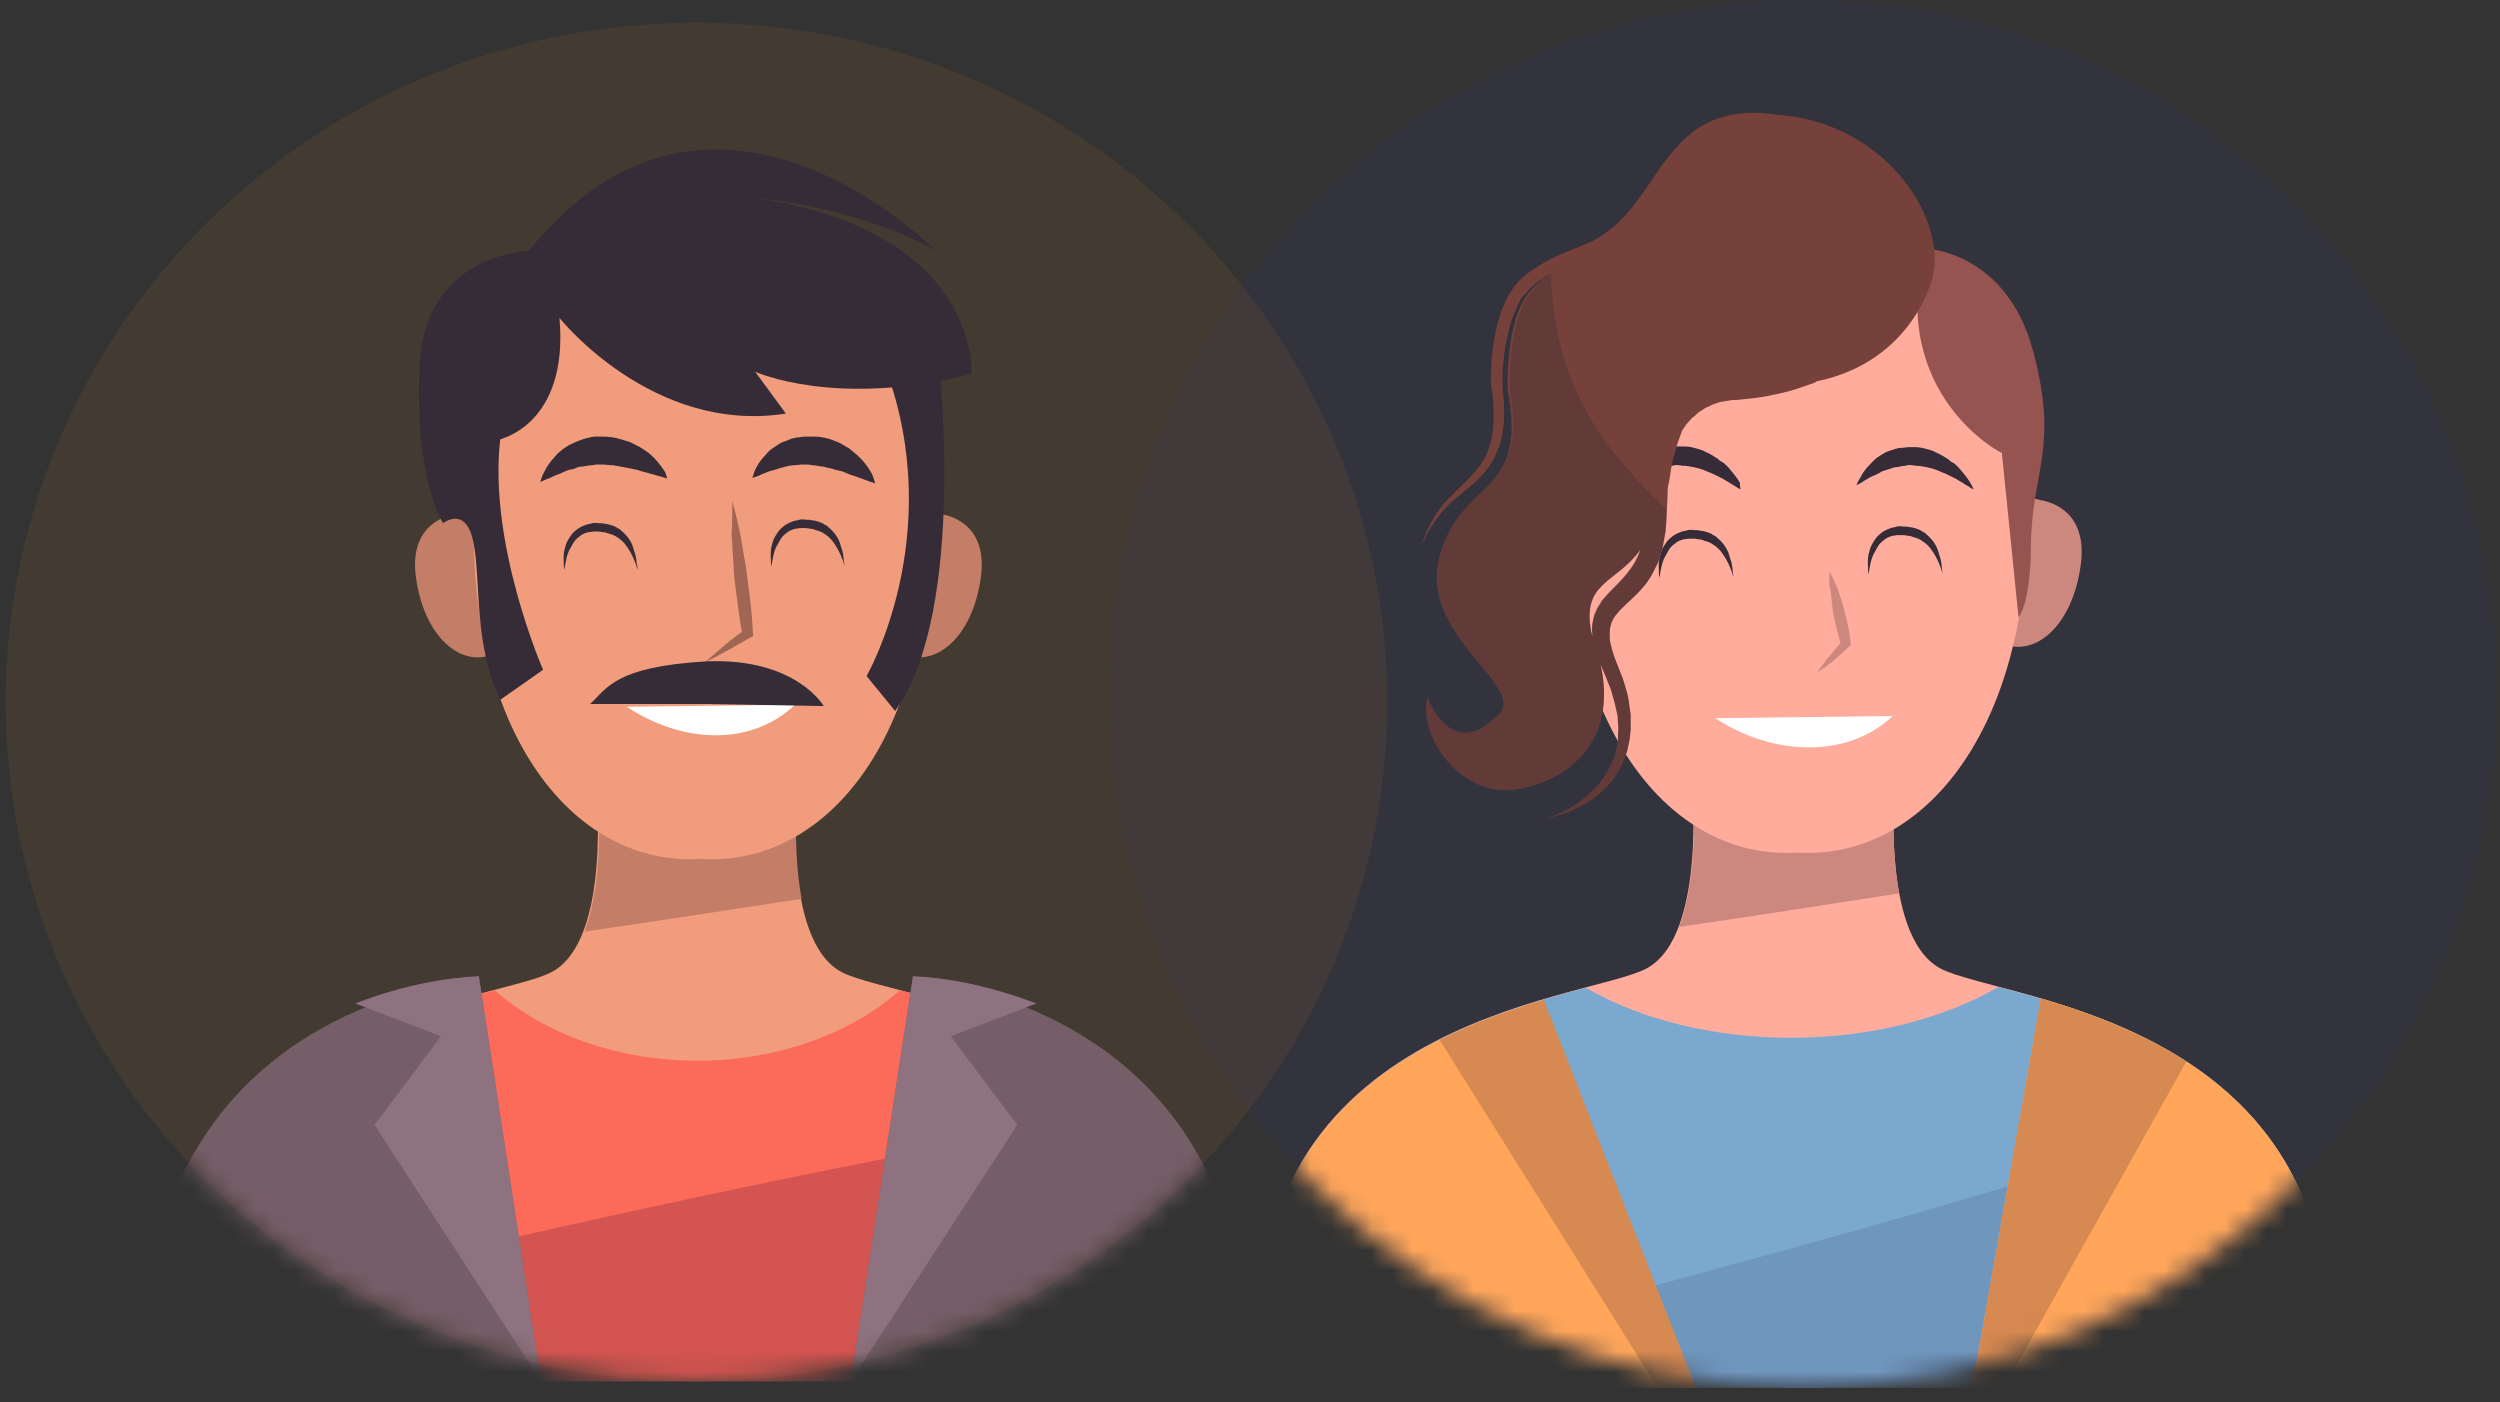 <svg width="123" height="69" viewBox="0 0 123 69" fill="none" xmlns="http://www.w3.org/2000/svg">
<rect x="0" y="0" width="123" height="69" fill="#333333" stroke="none"/>
<ellipse cx="34.266" cy="34.542" rx="33.985" ry="33.428" fill="#FA941B" fill-opacity="0.08"/>
<mask id="mask0" mask-type="alpha" maskUnits="userSpaceOnUse" x="0" y="1" width="69" height="67">
<ellipse cx="34.266" cy="34.542" rx="33.985" ry="33.428" fill="#C4C4C4"/>
</mask>
<g mask="url(#mask0)">
<path d="M41.405 47.825C38.419 46.245 39.227 38.552 39.227 38.552L34.765 38.826V38.552L34.273 38.689L33.781 38.552V38.826L29.319 38.552C29.319 38.552 30.127 46.245 27.141 47.825C24.155 49.405 6.553 50.195 8.45 67.952H33.781H34.73H60.06C61.993 50.195 44.391 49.405 41.405 47.825Z" fill="#F19C7C"/>
<path d="M28.757 45.833C32.306 45.318 35.889 44.768 39.438 44.219C38.946 41.574 39.262 38.552 39.262 38.552L34.8 38.826V38.552L34.308 38.689L33.816 38.552V38.826L29.355 38.552C29.39 38.552 29.846 43.017 28.757 45.833Z" fill="#C47D66"/>
<path d="M44.286 48.718C41.862 50.847 38.278 52.187 34.308 52.187C30.338 52.187 26.755 50.847 24.33 48.718C18.463 50.264 6.94 53.423 8.486 67.952H33.816H34.765H60.096C61.677 53.423 50.153 50.264 44.286 48.718Z" fill="#FC6A5A"/>
<path d="M8.38 64.929C8.345 65.891 8.38 66.887 8.521 67.952H60.131C60.798 61.632 59.007 57.476 56.301 54.66C40.175 57.407 24.225 60.979 8.38 64.929Z" fill="#D35450"/>
<path d="M23.558 48.031L26.614 67.952H7.151C7.151 67.952 5.043 51.019 23.558 48.031Z" fill="#765E69"/>
<path d="M23.558 48.031L26.614 67.952L18.428 55.347L21.695 50.985L17.48 49.37C17.444 49.405 20.255 48.168 23.558 48.031Z" fill="#8E7280"/>
<path d="M44.918 48.031L41.862 67.952H61.29C61.29 67.952 63.398 51.019 44.918 48.031Z" fill="#765E69"/>
<path d="M44.918 48.031L41.862 67.952L50.048 55.347L46.78 50.985L50.996 49.37C50.996 49.405 48.186 48.168 44.918 48.031Z" fill="#8E7280"/>
<path d="M25.595 27.286C24.717 24.607 22.644 25.225 22.433 25.294C22.223 25.328 20.079 25.637 20.466 28.42C20.852 31.202 22.503 32.713 24.049 32.266C25.63 32.026 26.474 29.965 25.595 27.286Z" fill="#C47D66"/>
<path d="M43.127 27.286C44.005 24.607 46.078 25.225 46.288 25.294C46.499 25.328 48.642 25.637 48.256 28.42C47.87 31.202 46.218 32.713 44.672 32.266C43.056 32.026 42.248 29.965 43.127 27.286Z" fill="#C47D66"/>
<path d="M23.452 23.268C24.541 11.59 33.605 12.243 34.484 12.346C35.327 12.243 44.426 11.59 45.516 23.268C46.605 35.014 41.264 42.673 34.484 42.261C27.703 42.673 22.363 35.014 23.452 23.268Z" fill="#F19C7C"/>
<path d="M36.03 24.642C36.17 25.191 36.311 25.706 36.416 26.256C36.522 26.805 36.592 27.355 36.697 27.87C36.732 28.145 36.767 28.419 36.803 28.694C36.838 28.969 36.873 29.244 36.908 29.519C36.978 30.068 37.014 30.618 37.049 31.167V31.305L36.908 31.373C36.557 31.579 36.17 31.785 35.819 31.991C35.432 32.198 35.081 32.404 34.695 32.575C35.011 32.301 35.327 32.026 35.643 31.751C35.959 31.476 36.311 31.236 36.627 30.995L36.522 31.201C36.416 30.652 36.346 30.102 36.276 29.587C36.24 29.312 36.205 29.038 36.17 28.763C36.135 28.488 36.1 28.213 36.1 27.939C36.065 27.389 36.03 26.84 35.995 26.29C36.03 25.741 36.03 25.191 36.03 24.642Z" fill="#A06653"/>
<path d="M39.121 34.67C36.943 36.731 33.606 36.594 30.83 34.773Z" fill="white"/>
<path d="M43.056 23.783C43.056 23.783 42.635 23.645 42.002 23.405C41.862 23.371 41.686 23.302 41.546 23.233C41.475 23.199 41.37 23.165 41.3 23.165C41.229 23.13 41.124 23.13 41.054 23.096C40.878 23.027 40.702 23.027 40.527 22.959C40.351 22.959 40.175 22.89 40 22.89L39.754 22.855C39.684 22.855 39.578 22.855 39.508 22.855C39.332 22.855 39.192 22.89 39.016 22.89C38.946 22.89 38.84 22.924 38.77 22.924C38.7 22.959 38.594 22.959 38.524 22.993C38.349 23.027 38.208 23.096 38.067 23.13C37.927 23.165 37.786 23.199 37.646 23.268C37.54 23.302 37.4 23.371 37.33 23.405C37.154 23.474 37.013 23.508 37.013 23.508C37.013 23.508 37.049 23.405 37.119 23.199C37.154 23.096 37.224 22.993 37.294 22.855C37.365 22.718 37.47 22.615 37.576 22.478C37.716 22.34 37.822 22.169 37.997 22.066C38.173 21.962 38.349 21.791 38.594 21.722C38.7 21.688 38.84 21.619 38.946 21.585C39.051 21.55 39.192 21.516 39.332 21.516C39.473 21.482 39.578 21.482 39.719 21.482C39.859 21.482 39.965 21.482 40.105 21.482C40.386 21.482 40.632 21.55 40.878 21.619C40.983 21.653 41.124 21.722 41.229 21.756C41.335 21.791 41.44 21.86 41.546 21.928C41.651 21.997 41.756 22.031 41.827 22.1C41.897 22.169 42.002 22.237 42.073 22.306C42.248 22.443 42.354 22.581 42.494 22.718C42.705 22.993 42.881 23.233 42.951 23.439C43.021 23.645 43.056 23.783 43.056 23.783Z" fill="#352C38"/>
<path d="M32.833 23.542C32.833 23.542 32.376 23.405 31.744 23.233C31.568 23.199 31.427 23.13 31.252 23.096C31.076 23.062 30.9 23.027 30.725 22.993C30.549 22.959 30.373 22.924 30.163 22.89C29.987 22.89 29.811 22.855 29.636 22.855H29.355C29.284 22.855 29.179 22.89 29.108 22.89C28.933 22.89 28.757 22.959 28.582 22.959C28.476 22.959 28.406 22.993 28.336 23.027C28.265 23.062 28.16 23.096 28.09 23.096C27.914 23.13 27.773 23.199 27.633 23.268C27.492 23.336 27.352 23.371 27.211 23.439C27.106 23.508 26.965 23.542 26.895 23.577C26.72 23.645 26.579 23.714 26.579 23.714C26.579 23.714 26.614 23.611 26.684 23.405C26.72 23.302 26.79 23.199 26.86 23.062C26.93 22.924 27.036 22.787 27.141 22.649C27.282 22.512 27.387 22.34 27.563 22.203C27.633 22.134 27.738 22.066 27.844 21.997C27.949 21.928 28.055 21.86 28.16 21.825C28.371 21.722 28.617 21.619 28.898 21.55C29.038 21.516 29.144 21.482 29.284 21.482C29.425 21.482 29.565 21.482 29.671 21.482C29.952 21.482 30.198 21.516 30.444 21.585C30.584 21.619 30.689 21.653 30.795 21.688C30.9 21.722 31.041 21.756 31.146 21.825C31.357 21.928 31.568 22.031 31.744 22.169C31.919 22.272 32.06 22.409 32.2 22.546C32.446 22.821 32.622 23.062 32.727 23.233C32.797 23.439 32.833 23.542 32.833 23.542Z" fill="#352C38"/>
<path d="M31.357 28.007C31.357 28.007 31.322 27.904 31.287 27.767C31.216 27.595 31.146 27.389 31.006 27.149C30.865 26.908 30.69 26.634 30.409 26.462C30.268 26.359 30.127 26.29 29.952 26.256C29.881 26.221 29.776 26.187 29.706 26.187C29.636 26.187 29.53 26.153 29.46 26.153C29.39 26.153 29.284 26.153 29.214 26.153C29.109 26.153 29.003 26.187 28.933 26.187C28.792 26.221 28.617 26.29 28.511 26.393C28.371 26.496 28.265 26.599 28.195 26.737C28.125 26.874 28.055 26.977 27.984 27.114C27.879 27.355 27.844 27.595 27.809 27.767C27.773 27.939 27.773 28.042 27.773 28.042C27.773 28.042 27.738 27.939 27.738 27.767C27.738 27.595 27.703 27.355 27.773 27.046C27.809 26.908 27.844 26.737 27.949 26.565C28.055 26.393 28.16 26.221 28.3 26.118C28.441 25.981 28.652 25.878 28.863 25.809C28.968 25.775 29.073 25.775 29.144 25.741C29.284 25.706 29.355 25.741 29.46 25.741C29.565 25.741 29.671 25.741 29.776 25.775C29.881 25.775 29.987 25.809 30.092 25.844C30.198 25.878 30.303 25.912 30.373 25.981C30.479 26.015 30.549 26.084 30.619 26.153C30.936 26.427 31.111 26.737 31.181 27.046C31.287 27.32 31.322 27.595 31.322 27.733C31.392 27.904 31.357 28.007 31.357 28.007Z" fill="#352C38"/>
<path d="M41.546 27.836C41.546 27.836 41.51 27.733 41.475 27.595C41.405 27.424 41.335 27.217 41.194 26.977C41.054 26.737 40.878 26.462 40.597 26.29C40.456 26.187 40.316 26.118 40.14 26.084C40.07 26.05 39.965 26.015 39.894 26.015C39.824 26.015 39.719 25.981 39.648 25.981C39.578 25.981 39.473 25.981 39.403 25.981C39.297 25.981 39.192 26.015 39.121 26.015C38.981 26.05 38.805 26.118 38.7 26.221C38.559 26.324 38.454 26.427 38.384 26.565C38.313 26.702 38.243 26.805 38.173 26.943C38.067 27.183 38.032 27.424 37.997 27.595C37.962 27.767 37.962 27.87 37.962 27.87C37.962 27.87 37.927 27.767 37.927 27.595C37.927 27.424 37.892 27.183 37.962 26.874C37.997 26.737 38.032 26.565 38.138 26.393C38.243 26.221 38.349 26.05 38.489 25.947C38.63 25.809 38.84 25.706 39.051 25.637C39.157 25.603 39.262 25.603 39.332 25.569C39.473 25.534 39.543 25.569 39.648 25.569C39.754 25.569 39.859 25.569 39.965 25.603C40.07 25.603 40.175 25.637 40.281 25.672C40.386 25.706 40.492 25.741 40.562 25.809C40.667 25.844 40.737 25.912 40.808 25.981C41.124 26.256 41.3 26.565 41.37 26.874C41.475 27.149 41.51 27.424 41.51 27.561C41.546 27.733 41.546 27.836 41.546 27.836Z" fill="#352C38"/>
<path d="M29.038 34.636H34.66L40.527 34.739C40.527 34.739 39.157 32.335 34.695 32.541C30.268 32.816 29.881 33.846 29.038 34.636Z" fill="#352C38"/>
<path d="M27.527 15.643C27.527 15.643 32.095 21.379 38.665 20.348L37.154 18.288C37.154 18.288 41.124 20.108 47.799 18.391C47.799 18.391 48.256 11.281 36.908 9.701C36.908 9.701 42.283 10.148 46.042 12.346C46.042 12.346 35.046 1.115 26.017 12.346C26.017 12.346 20.852 12.449 20.641 18.081C20.395 23.68 21.801 25.741 21.801 25.741C21.801 25.741 22.96 24.813 23.311 26.771C23.663 28.729 23.311 31.682 24.611 34.43L26.719 32.953C26.719 32.953 24.014 26.771 24.611 21.619C24.611 21.585 27.984 20.898 27.527 15.643Z" fill="#352C38"/>
<path d="M46.148 17.36C46.148 17.36 47.659 29.965 44.04 34.98L42.635 33.262C42.635 33.262 46.605 26.393 43.583 18.15L46.148 17.36Z" fill="#352C38"/>
</g>
<circle cx="88.718" cy="34.132" r="34.132" fill="#2835AC" fill-opacity="0.08"/>
<mask id="mask1" mask-type="alpha" maskUnits="userSpaceOnUse" x="54" y="0" width="69" height="69">
<circle cx="88.718" cy="34.132" r="34.132" fill="#C4C4C4"/>
</mask>
<g mask="url(#mask1)">
<path d="M95.466 47.647C92.44 46.029 93.259 38.148 93.259 38.148L88.737 38.429V38.148L88.239 38.289L87.741 38.148V38.429L83.219 38.148C83.219 38.148 84.038 46.029 81.012 47.647C77.986 49.265 60.151 50.074 62.073 68.263H87.741H88.702H114.369C116.327 50.074 98.492 49.265 95.466 47.647Z" fill="#FFAC9D"/>
<path d="M82.614 45.606C86.21 45.079 89.841 44.516 93.437 43.953C92.938 41.244 93.259 38.148 93.259 38.148L88.737 38.429V38.148L88.239 38.289L87.741 38.148V38.429L83.219 38.148C83.255 38.148 83.718 42.721 82.614 45.606Z" fill="#CC887F"/>
<path d="M98.315 48.562C95.645 50.109 92.049 51.059 88.133 51.059C84.253 51.059 80.693 50.145 78.023 48.597C72.077 50.18 60.543 53.487 62.109 68.263H87.777H88.738H114.406C115.972 53.346 104.26 50.109 98.315 48.562Z" fill="#7AA8CE"/>
<path d="M110.631 54.789C108.246 55.914 105.576 56.301 102.942 57.111C99.24 58.236 95.501 59.362 91.728 60.418C84.216 62.529 76.669 64.534 69.158 66.539C67.022 67.102 64.85 67.665 62.714 68.263H114.405C115.081 61.895 113.337 57.673 110.631 54.789Z" fill="#6F96BD"/>
<path d="M75.921 49.194C69.727 51.059 60.685 55.069 62.109 68.262H83.397L75.921 49.194Z" fill="#FFA65B"/>
<path d="M100.414 49.124L97.032 68.263H114.405C115.793 54.965 106.644 50.954 100.414 49.124Z" fill="#FFA65B"/>
<path d="M81.546 68.263H83.433L75.957 49.195C74.355 49.687 72.575 50.285 70.831 51.165L81.546 68.263Z" fill="#D68950"/>
<path d="M100.414 49.124L97.032 68.263H98.599L107.57 52.22C105.184 50.708 102.621 49.793 100.414 49.124Z" fill="#D68950"/>
<path d="M79.41 26.644C78.52 23.899 76.42 24.533 76.206 24.603C75.993 24.638 73.821 24.955 74.213 27.805C74.604 30.654 76.277 32.202 77.844 31.745C79.446 31.499 80.3 29.388 79.41 26.644Z" fill="#CC887F"/>
<path d="M97.174 26.644C98.064 23.899 100.165 24.533 100.379 24.603C100.592 24.638 102.764 24.955 102.372 27.805C101.981 30.654 100.307 32.202 98.741 31.745C97.139 31.499 96.284 29.388 97.174 26.644Z" fill="#CC887F"/>
<path d="M77.239 22.492C78.342 10.531 87.527 11.199 88.417 11.305C89.271 11.199 98.492 10.531 99.595 22.492C100.699 34.524 95.288 42.37 88.417 41.947C81.582 42.37 76.135 34.524 77.239 22.492Z" fill="#FFAC9D"/>
<path d="M90.019 28.121C90.161 28.403 90.304 28.684 90.411 28.966C90.517 29.247 90.589 29.529 90.695 29.845C90.731 29.986 90.767 30.127 90.802 30.267C90.838 30.408 90.873 30.549 90.909 30.725C90.98 31.006 91.016 31.323 91.051 31.604V31.745L90.98 31.815C90.731 32.026 90.482 32.273 90.233 32.484C89.983 32.695 89.699 32.906 89.414 33.082C89.592 32.8 89.805 32.519 90.019 32.273C90.233 32.026 90.446 31.745 90.66 31.499L90.589 31.71C90.482 31.428 90.411 31.147 90.339 30.83C90.304 30.689 90.268 30.549 90.233 30.373C90.197 30.232 90.161 30.091 90.161 29.916C90.126 29.634 90.09 29.317 90.055 29.001C89.983 28.755 89.983 28.438 90.019 28.121Z" fill="#CC887F"/>
<path d="M93.116 35.228C90.909 37.339 87.207 37.198 84.394 35.333L93.116 35.228Z" fill="white"/>
<path d="M97.103 24.076C97.103 24.076 96.997 24.041 96.854 23.935C96.783 23.9 96.676 23.83 96.57 23.759C96.463 23.689 96.32 23.619 96.213 23.548C96.071 23.478 95.929 23.407 95.786 23.337C95.715 23.302 95.644 23.267 95.537 23.232C95.466 23.196 95.359 23.161 95.288 23.126C95.11 23.056 94.932 23.02 94.79 22.985C94.612 22.95 94.433 22.915 94.255 22.915L94.006 22.88C93.935 22.88 93.828 22.88 93.757 22.915C93.579 22.915 93.437 22.985 93.259 22.985C93.081 23.02 92.938 23.091 92.796 23.126L92.582 23.196L92.475 23.267C92.404 23.302 92.333 23.337 92.262 23.372C92.12 23.443 91.977 23.478 91.906 23.548C91.799 23.619 91.692 23.654 91.621 23.724C91.443 23.83 91.336 23.865 91.336 23.865C91.336 23.865 91.372 23.759 91.479 23.583C91.514 23.513 91.585 23.407 91.657 23.267C91.728 23.161 91.835 23.02 91.942 22.915C92.048 22.809 92.191 22.633 92.333 22.528C92.511 22.422 92.689 22.282 92.867 22.211C92.974 22.176 93.081 22.141 93.188 22.106C93.294 22.07 93.401 22.035 93.543 22.035C93.65 22.035 93.793 22 93.9 22C94.006 22 94.149 22 94.255 22C94.505 22 94.718 22.07 94.968 22.141C95.074 22.176 95.181 22.211 95.288 22.282C95.395 22.317 95.501 22.387 95.573 22.422C95.68 22.493 95.751 22.528 95.858 22.598C95.929 22.669 96 22.739 96.107 22.774C96.249 22.88 96.391 23.02 96.498 23.161C96.712 23.407 96.89 23.654 96.961 23.794C97.068 23.97 97.103 24.076 97.103 24.076Z" fill="#352C38"/>
<path d="M85.64 24.075C85.64 24.075 85.533 24.04 85.391 23.935C85.32 23.899 85.213 23.829 85.106 23.759C84.999 23.688 84.857 23.618 84.75 23.548C84.608 23.477 84.465 23.407 84.323 23.337C84.252 23.301 84.181 23.266 84.074 23.231C84.003 23.196 83.896 23.161 83.825 23.125C83.647 23.055 83.469 23.02 83.326 22.985C83.148 22.95 82.97 22.914 82.792 22.914L82.543 22.879C82.472 22.879 82.365 22.879 82.294 22.914C82.116 22.914 81.974 22.985 81.796 22.985C81.618 23.02 81.475 23.09 81.333 23.125L81.226 23.161L81.119 23.231C81.048 23.266 80.977 23.301 80.906 23.337C80.763 23.407 80.621 23.442 80.549 23.512C80.443 23.583 80.336 23.618 80.265 23.688C80.087 23.794 79.98 23.829 79.98 23.829C79.98 23.829 80.016 23.724 80.122 23.548C80.158 23.477 80.229 23.372 80.3 23.231C80.371 23.125 80.478 22.985 80.585 22.879C80.692 22.774 80.834 22.598 80.977 22.492C81.155 22.387 81.333 22.246 81.511 22.176C81.618 22.14 81.724 22.105 81.831 22.07C81.938 22.035 82.045 22 82.187 22C82.294 22 82.436 21.965 82.543 21.965C82.65 21.965 82.792 21.965 82.899 21.965C83.148 21.965 83.362 22.035 83.611 22.105C83.718 22.14 83.825 22.176 83.931 22.246C84.038 22.281 84.145 22.352 84.216 22.387C84.323 22.457 84.394 22.492 84.501 22.563C84.572 22.633 84.643 22.703 84.75 22.738C84.893 22.844 85.035 22.985 85.142 23.125C85.355 23.372 85.533 23.618 85.605 23.759C85.605 23.97 85.64 24.075 85.64 24.075Z" fill="#352C38"/>
<path d="M85.284 28.403C85.284 28.403 85.249 28.297 85.213 28.156C85.142 27.98 85.071 27.769 84.928 27.523C84.786 27.277 84.608 26.995 84.323 26.82C84.181 26.714 84.038 26.644 83.86 26.608C83.789 26.573 83.682 26.538 83.611 26.538C83.54 26.538 83.433 26.503 83.362 26.503C83.291 26.503 83.184 26.503 83.113 26.503C83.006 26.503 82.899 26.538 82.828 26.538C82.685 26.573 82.507 26.644 82.401 26.749C82.258 26.855 82.151 26.96 82.08 27.101C82.009 27.242 81.938 27.347 81.867 27.488C81.76 27.734 81.724 27.98 81.689 28.156C81.653 28.332 81.653 28.438 81.653 28.438C81.653 28.438 81.617 28.332 81.617 28.156C81.617 27.98 81.582 27.734 81.653 27.418C81.689 27.277 81.724 27.101 81.831 26.925C81.938 26.749 82.045 26.573 82.187 26.468C82.329 26.327 82.543 26.221 82.757 26.151C82.863 26.116 82.97 26.116 83.041 26.081C83.184 26.046 83.255 26.081 83.362 26.081C83.469 26.081 83.575 26.081 83.682 26.116C83.789 26.116 83.896 26.151 84.003 26.186C84.109 26.221 84.216 26.257 84.287 26.327C84.394 26.362 84.465 26.433 84.537 26.503C84.857 26.784 85.035 27.101 85.106 27.418C85.213 27.699 85.249 27.98 85.249 28.121C85.284 28.297 85.284 28.403 85.284 28.403Z" fill="#352C38"/>
<path d="M95.573 28.227C95.573 28.227 95.537 28.121 95.501 27.98C95.43 27.805 95.359 27.593 95.217 27.347C95.074 27.101 94.896 26.819 94.611 26.643C94.469 26.538 94.327 26.468 94.149 26.433C94.078 26.397 93.971 26.362 93.9 26.362C93.828 26.362 93.722 26.327 93.65 26.327C93.579 26.327 93.472 26.327 93.401 26.327C93.294 26.327 93.188 26.362 93.116 26.362C92.974 26.397 92.796 26.468 92.689 26.573C92.547 26.679 92.44 26.784 92.369 26.925C92.297 27.066 92.226 27.171 92.155 27.312C92.048 27.558 92.013 27.805 91.977 27.98C91.942 28.156 91.942 28.262 91.942 28.262C91.942 28.262 91.906 28.156 91.906 27.98C91.906 27.805 91.87 27.558 91.942 27.242C91.977 27.101 92.013 26.925 92.12 26.749C92.226 26.573 92.333 26.397 92.475 26.292C92.618 26.151 92.832 26.046 93.045 25.975C93.152 25.94 93.259 25.94 93.33 25.905C93.472 25.87 93.543 25.905 93.65 25.905C93.757 25.905 93.864 25.905 93.971 25.94C94.078 25.94 94.184 25.975 94.291 26.01C94.398 26.046 94.505 26.081 94.576 26.151C94.683 26.186 94.754 26.256 94.825 26.327C95.145 26.608 95.323 26.925 95.395 27.242C95.501 27.523 95.537 27.805 95.537 27.945C95.573 28.156 95.573 28.227 95.573 28.227Z" fill="#352C38"/>
<path opacity="0.3" d="M71.899 24.287C72.433 23.829 73.073 23.372 73.536 22.563C73.643 22.387 73.714 22.14 73.821 21.929C73.892 21.718 73.963 21.472 73.999 21.226C74.035 20.979 74.07 20.733 74.07 20.487C74.07 20.241 74.07 19.994 74.07 19.748C74.035 19.502 74.035 19.256 73.999 19.009V18.833C73.999 18.763 73.999 18.798 73.999 18.763V18.657C73.999 18.552 73.999 18.411 73.999 18.27C74.035 17.778 74.07 17.25 74.177 16.758C74.284 16.265 74.391 15.737 74.604 15.28C74.64 15.175 74.711 15.034 74.747 14.928C74.818 14.823 74.853 14.717 74.925 14.612L75.031 14.471L75.174 14.33L75.245 14.26V14.225L75.281 14.189L75.423 14.049C75.672 13.838 75.993 13.627 76.313 13.451C76.313 13.204 76.313 12.923 76.313 12.677C75.85 12.923 75.387 13.204 74.96 13.556L74.818 13.697L74.782 13.732L74.747 13.767L74.711 13.802L74.64 13.873L74.497 14.049L74.355 14.26C74.248 14.4 74.213 14.541 74.141 14.647C74.07 14.787 74.035 14.928 73.963 15.034C73.75 15.562 73.643 16.124 73.536 16.652C73.465 17.18 73.394 17.708 73.394 18.235C73.394 18.376 73.394 18.482 73.394 18.622V18.728V18.833L73.429 19.009C73.465 19.256 73.501 19.502 73.501 19.748C73.572 20.663 73.501 21.578 73.145 22.316C72.789 23.02 72.183 23.548 71.685 24.04C71.187 24.533 70.759 24.99 70.546 25.447C70.403 25.659 70.332 25.87 70.225 26.046C70.154 26.221 70.083 26.397 70.047 26.503C69.976 26.749 69.905 26.89 69.905 26.89C69.905 26.89 69.976 26.749 70.083 26.503C70.19 26.257 70.368 25.905 70.653 25.518C70.937 25.166 71.365 24.744 71.899 24.287Z" fill="#352C38"/>
<path d="M94.683 12.219C94.683 12.219 98.705 12.325 100.023 17.25C101.34 22.176 99.916 23.125 99.916 27.101C99.916 27.101 99.916 29.564 99.311 30.373L98.492 22.281C98.456 22.316 92.903 19.396 94.683 12.219Z" fill="#965450"/>
<path d="M87.385 5.641C86.708 5.535 85.996 5.5 85.213 5.641C84.715 5.746 84.181 5.922 83.718 6.203C83.219 6.485 82.828 6.872 82.436 7.294C81.689 8.138 81.155 9.088 80.478 9.968C79.838 10.847 79.019 11.586 78.022 12.008C77.773 12.114 77.523 12.22 77.239 12.325C76.99 12.431 76.705 12.536 76.42 12.677C75.886 12.958 75.388 13.24 74.889 13.662L74.747 13.803L74.711 13.838L74.675 13.873V13.908L74.604 13.979L74.462 14.154L74.32 14.366C74.213 14.506 74.177 14.647 74.106 14.752C74.035 14.893 73.999 15.034 73.928 15.139C73.714 15.667 73.608 16.23 73.501 16.758C73.43 17.286 73.358 17.813 73.358 18.341C73.358 18.482 73.358 18.587 73.358 18.728V18.834V18.939L73.394 19.115C73.43 19.361 73.465 19.608 73.465 19.854C73.536 20.768 73.465 21.683 73.109 22.422C72.753 23.126 72.148 23.653 71.65 24.146C71.151 24.639 70.724 25.096 70.51 25.553C70.368 25.764 70.297 25.975 70.19 26.151C70.119 26.327 70.047 26.503 70.012 26.609C69.941 26.855 69.87 26.996 69.87 26.996C69.87 26.996 69.941 26.855 70.047 26.609C70.154 26.362 70.332 26.011 70.617 25.623C70.902 25.201 71.293 24.779 71.828 24.357C72.362 23.9 73.002 23.442 73.465 22.633C73.572 22.457 73.643 22.211 73.75 22C73.821 21.789 73.892 21.543 73.928 21.296C73.963 21.05 73.999 20.804 73.999 20.557C73.999 20.311 73.999 20.065 73.999 19.819C73.963 19.572 73.963 19.326 73.928 19.08V18.904C73.928 18.834 73.928 18.869 73.928 18.834V18.728C73.928 18.622 73.928 18.482 73.928 18.341C73.963 17.849 73.999 17.321 74.106 16.828C74.213 16.336 74.32 15.808 74.533 15.351C74.569 15.245 74.64 15.104 74.675 14.999C74.747 14.893 74.782 14.788 74.853 14.682L74.96 14.541L75.103 14.401L75.174 14.33V14.295L75.21 14.26L75.352 14.119C75.637 13.873 75.993 13.627 76.349 13.451C76.171 13.556 76.028 13.662 75.886 13.767C75.815 13.838 75.743 13.873 75.672 13.943C75.637 13.979 75.601 13.979 75.601 14.014C75.494 14.084 75.423 14.19 75.316 14.295C74.035 15.667 74.177 19.115 74.177 19.185C75.21 24.533 71.899 23.477 70.831 27.347C69.763 31.217 75.031 33.715 73.785 35.087C71.4 37.656 70.225 34.278 70.225 34.278C69.763 36.283 71.899 39.203 74.498 38.852C76.954 38.535 79.659 36.6 78.734 32.625C78.734 32.625 78.734 32.625 78.734 32.66L79.019 33.328C79.09 33.539 79.197 33.75 79.268 33.962L79.446 34.595L79.588 35.228C79.588 35.439 79.624 35.65 79.624 35.897C79.588 36.108 79.624 36.319 79.588 36.53C79.553 36.741 79.517 36.952 79.446 37.163C79.375 37.374 79.303 37.585 79.197 37.761C78.983 38.148 78.734 38.535 78.413 38.852C78.093 39.168 77.737 39.45 77.346 39.696C76.954 39.942 76.527 40.118 76.064 40.259C76.527 40.153 76.99 40.048 77.417 39.837C77.844 39.626 78.271 39.415 78.627 39.098C79.019 38.781 79.339 38.429 79.588 38.007C79.695 37.796 79.838 37.585 79.909 37.339C80.016 37.128 80.087 36.882 80.122 36.635C80.194 36.389 80.194 36.143 80.229 35.897C80.229 35.65 80.229 35.404 80.229 35.158C80.194 34.911 80.158 34.665 80.122 34.419C80.087 34.173 80.016 33.962 79.944 33.715C79.873 33.469 79.802 33.258 79.695 33.012L79.446 32.378C79.41 32.273 79.375 32.167 79.339 32.062L79.268 31.78C79.197 31.569 79.197 31.393 79.197 31.182C79.197 30.795 79.303 30.479 79.553 30.197C79.802 29.881 80.158 29.599 80.514 29.247C80.692 29.071 80.87 28.86 81.012 28.684C81.155 28.473 81.297 28.262 81.404 28.016L81.582 27.664L81.689 27.312C81.724 27.207 81.76 27.066 81.796 26.96L81.867 26.573L81.938 26.186L81.974 25.799L82.009 25.096L82.045 24.392C82.045 24.146 82.045 23.935 82.116 23.724C82.187 23.302 82.223 22.879 82.365 22.422C82.436 22.211 82.472 22 82.543 21.789L82.757 21.191L82.97 20.874L83.255 20.557C83.362 20.487 83.469 20.381 83.54 20.311C83.647 20.241 83.754 20.17 83.86 20.1C83.967 20.03 84.109 19.994 84.216 19.924L84.608 19.783L85.035 19.713C85.177 19.678 85.32 19.678 85.462 19.678L86.424 19.572L86.886 19.502C87.029 19.467 87.207 19.432 87.385 19.396C87.705 19.326 88.025 19.256 88.346 19.15L89.272 18.834L89.378 18.763C94.149 17.778 95.074 13.662 95.074 13.662C95.822 10.812 92.796 5.992 87.385 5.641ZM80.549 27.453C80.371 27.84 80.122 28.157 79.838 28.473C79.553 28.79 79.197 29.107 78.841 29.529C78.769 29.634 78.698 29.775 78.627 29.881C78.556 29.986 78.52 30.127 78.449 30.267L78.378 30.514L78.342 30.725C78.342 30.866 78.307 31.006 78.342 31.147C78.342 31.217 78.342 31.253 78.342 31.323C77.701 28.614 79.481 28.755 80.692 27.066L80.656 27.207L80.549 27.453Z" fill="#76413B"/>
<path opacity="0.3" d="M79.41 22.281C77.274 19.607 76.384 16.582 76.313 13.486C76.206 13.556 76.064 13.627 75.993 13.732C75.921 13.802 75.85 13.838 75.779 13.908C75.743 13.943 75.708 13.943 75.708 13.978C75.601 14.049 75.53 14.154 75.423 14.26C74.141 15.632 74.284 19.08 74.284 19.15C75.209 24.533 71.898 23.477 70.831 27.347C69.763 31.217 75.031 33.715 73.785 35.087C71.4 37.655 70.225 34.278 70.225 34.278C69.763 36.283 71.898 39.203 74.497 38.852C76.954 38.535 79.659 36.6 78.734 32.624C78.734 32.624 78.734 32.624 78.734 32.66L79.019 33.328C79.09 33.539 79.197 33.75 79.268 33.961L79.446 34.595L79.588 35.228C79.588 35.439 79.624 35.65 79.624 35.896C79.588 36.107 79.624 36.319 79.588 36.529C79.552 36.741 79.517 36.952 79.446 37.163C79.374 37.374 79.303 37.585 79.197 37.761C78.983 38.148 78.734 38.535 78.413 38.852C78.093 39.168 77.737 39.45 77.345 39.696C76.954 39.942 76.526 40.118 76.064 40.259C76.526 40.153 76.989 40.048 77.416 39.837C77.844 39.626 78.271 39.414 78.627 39.098C79.019 38.781 79.339 38.429 79.588 38.007C79.695 37.796 79.837 37.585 79.909 37.339C80.015 37.128 80.087 36.881 80.122 36.635C80.193 36.389 80.193 36.142 80.229 35.896C80.229 35.65 80.229 35.404 80.229 35.157C80.193 34.911 80.158 34.665 80.122 34.419C80.087 34.172 80.015 33.961 79.944 33.715C79.873 33.469 79.802 33.258 79.695 33.011L79.446 32.378C79.41 32.273 79.374 32.167 79.339 32.062L79.268 31.78C79.197 31.569 79.197 31.393 79.197 31.182C79.197 30.795 79.303 30.478 79.552 30.197C79.802 29.88 80.158 29.599 80.514 29.247C80.692 29.071 80.87 28.86 81.012 28.684C81.154 28.473 81.297 28.262 81.404 28.016L81.582 27.664L81.689 27.312C81.724 27.206 81.76 27.066 81.795 26.96L81.867 26.573L81.938 26.186L81.973 25.799L82.009 25.096C81.083 24.216 80.193 23.266 79.41 22.281ZM80.656 27.171L80.514 27.453C80.336 27.84 80.087 28.156 79.802 28.473C79.517 28.79 79.161 29.106 78.805 29.529C78.734 29.634 78.662 29.775 78.591 29.88C78.52 29.986 78.484 30.127 78.413 30.267L78.378 30.514L78.342 30.725C78.342 30.865 78.306 31.006 78.342 31.147C78.342 31.217 78.342 31.252 78.342 31.323C77.701 28.614 79.481 28.755 80.692 27.066L80.656 27.171Z" fill="#352C38"/>
</g>
</svg>
